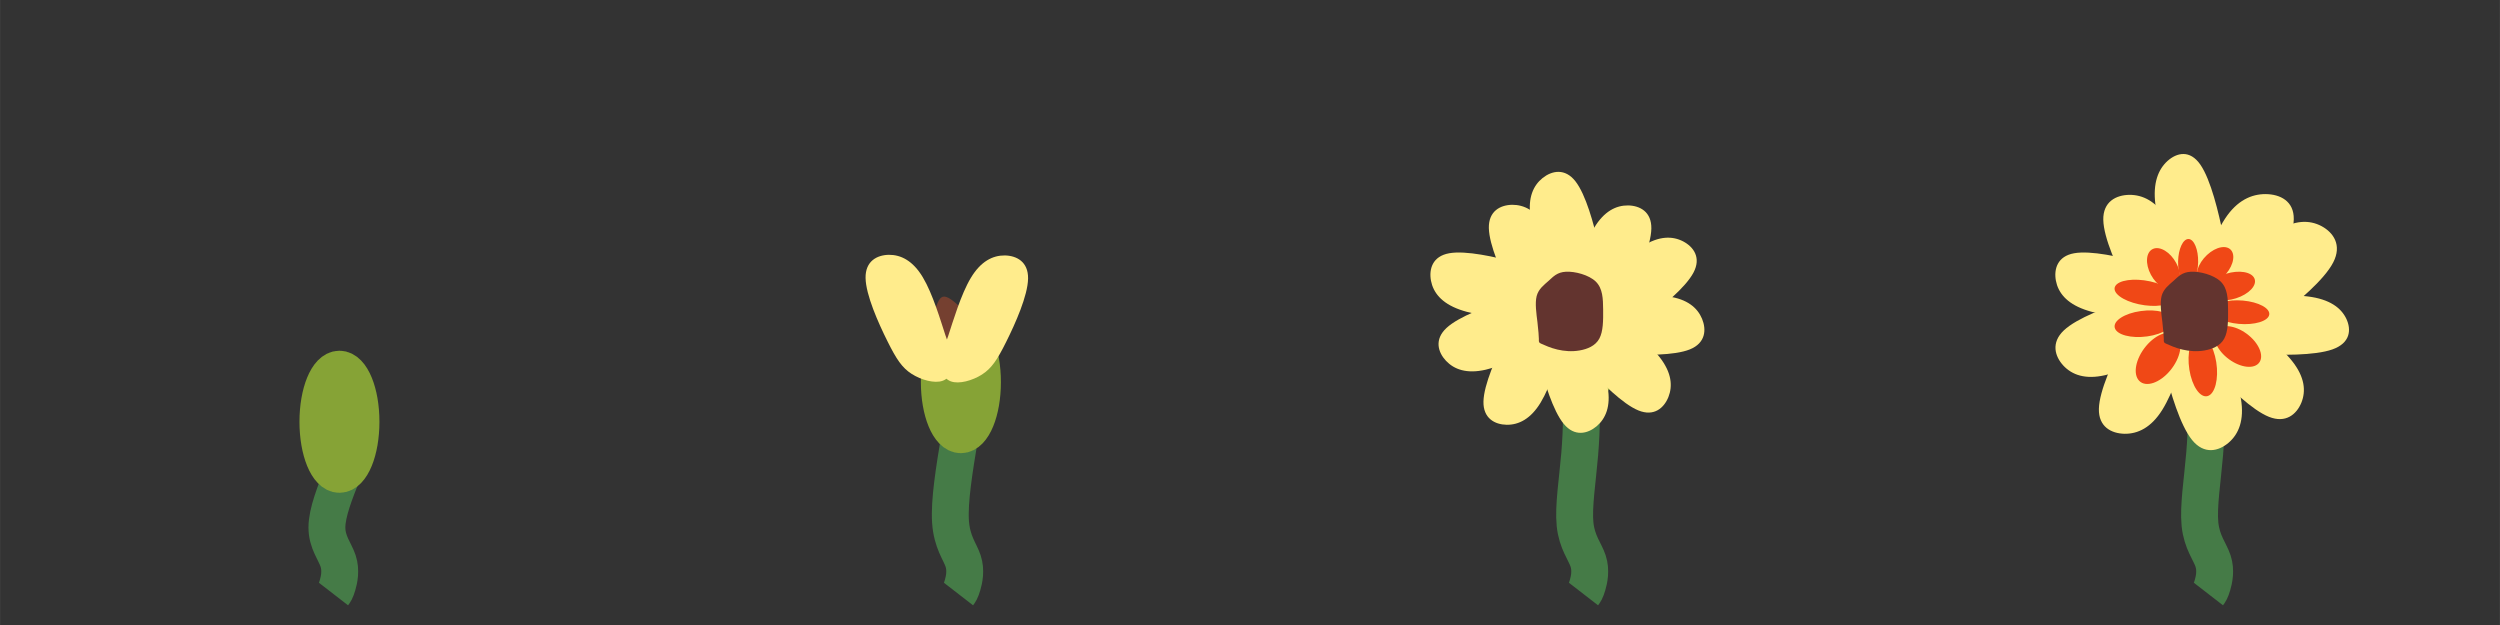 <?xml version="1.0" encoding="UTF-8" standalone="no"?>
<!-- Created with Inkscape (http://www.inkscape.org/) -->

<svg
   width="128"
   height="32"
   viewBox="0 0 33.867 8.467"
   version="1.1"
   id="svg1"
   xmlns="http://www.w3.org/2000/svg"
   xmlns:svg="http://www.w3.org/2000/svg">
  <rect x="0" y="0" width="33.867" height="8.467" fill="#333333" stroke="none"/>
  <defs
     id="defs1" />
  <g
     id="g75"
     transform="matrix(-1.062,0,0,1.062,8.731,-0.265)">
    <rect
       style="fill:#bdca31;fill-opacity:0;stroke:none;stroke-width:0.498"
       id="rect74"
       width="7.969"
       height="7.969"
       x="0.249"
       y="0.249" />
    <path
       style="fill:none;stroke:#457b47;stroke-width:0.5;stroke-dasharray:none"
       d="m -3.952,8.053 c 0.017,-0.022 0.033,-0.044 0.055,-0.119 0.022,-0.074 0.05,-0.201 0.008,-0.328 -0.041,-0.127 -0.152,-0.254 -0.152,-0.455 1.2e-6,-0.201 0.11,-0.477 0.22,-0.752"
       id="path27"
       transform="matrix(-0.941,0,0,0.941,0.249,0.249)" />
    <ellipse
       style="fill:#86a336;stroke:#86a336;stroke-width:0.5;stroke-dasharray:none"
       id="path39"
       cx="-3.871"
       cy="5.718"
       rx="0.292"
       ry="0.713"
       transform="matrix(-0.941,0,0,0.941,0.249,0.249)" />
  </g>
  <g
     id="g40"
     transform="matrix(-1.062,0,0,1.062,17.198,-0.265)">
    <rect
       style="fill:#bdca31;fill-opacity:0;stroke:none;stroke-width:0.498"
       id="rect39"
       width="7.969"
       height="7.969"
       x="0.249"
       y="0.249" />
    <path
       style="fill:none;stroke:#457b47;stroke-width:0.5;stroke-dasharray:none"
       d="m -3.952,8.053 c 0.017,-0.022 0.033,-0.044 0.055,-0.119 0.022,-0.074 0.05,-0.201 0.008,-0.328 -0.041,-0.127 -0.152,-0.254 -0.171,-0.533 -0.019,-0.279 0.052,-0.711 0.123,-1.142"
       id="path40"
       transform="matrix(-0.941,0,0,0.941,0.249,0.249)" />
    <ellipse
       style="fill:#86a336;stroke:#86a336;stroke-width:0.471;stroke-dasharray:none"
       id="ellipse40"
       cx="-3.937"
       cy="5.124"
       rx="0.275"
       ry="0.671"
       transform="scale(-1,1)" />
    <path
       style="fill:#754030;stroke:none;stroke-width:0.471;stroke-dasharray:none"
       d="m 4.224,4.607 c 0.027,-0.039 0.03,-0.093 0.014,-0.184 -0.016,-0.091 -0.049,-0.218 -0.083,-0.301 -0.034,-0.083 -0.067,-0.122 -0.147,-0.08 -0.079,0.042 -0.204,0.163 -0.266,0.274 -0.062,0.11 -0.062,0.209 -0.027,0.272 0.035,0.064 0.105,0.092 0.174,0.104 0.069,0.012 0.136,0.006 0.196,-0.008 0.06,-0.014 0.112,-0.038 0.139,-0.077 z"
       id="path116"
       transform="translate(0.086,0.008)" />
    <path
       style="fill:#ffec8c;stroke:none;stroke-width:0.471;stroke-dasharray:none"
       d="M 4.156,4.765 C 4.171,4.742 4.187,4.737 4.245,4.56 4.303,4.384 4.405,4.036 4.532,3.825 4.659,3.613 4.812,3.538 4.964,3.539 5.115,3.541 5.266,3.619 5.262,3.835 5.258,4.052 5.1,4.407 4.984,4.639 4.869,4.871 4.796,4.98 4.674,5.058 4.552,5.136 4.381,5.183 4.279,5.146 4.176,5.11 4.143,4.991 4.133,4.91 4.124,4.83 4.14,4.788 4.156,4.765 Z"
       id="path89"
       transform="translate(-0.109,-0.039)" />
    <path
       style="fill:#ffec8c;stroke:none;stroke-width:0.471;stroke-dasharray:none"
       d="M 4.156,4.765 C 4.171,4.742 4.187,4.737 4.245,4.56 4.303,4.384 4.405,4.036 4.532,3.825 4.659,3.613 4.812,3.538 4.964,3.539 5.115,3.541 5.266,3.619 5.262,3.835 5.258,4.052 5.1,4.407 4.984,4.639 4.869,4.871 4.796,4.98 4.674,5.058 4.552,5.136 4.381,5.183 4.279,5.146 4.176,5.11 4.143,4.991 4.133,4.91 4.124,4.83 4.14,4.788 4.156,4.765 Z"
       id="path105"
       transform="matrix(-1,0,0,1,8.342,-0.031)" />
  </g>
  <g
     id="g126"
     transform="matrix(-1.062,0,0,1.062,25.665,-0.265)">
    <rect
       style="fill:#bdca31;fill-opacity:0;stroke:none;stroke-width:0.498"
       id="rect123"
       width="7.969"
       height="7.969"
       x="0.249"
       y="0.249" />
    <path
       style="fill:none;stroke:#457b47;stroke-width:0.5;stroke-dasharray:none"
       d="m -3.952,8.053 c 0.017,-0.022 0.033,-0.044 0.055,-0.119 0.022,-0.074 0.05,-0.201 0.008,-0.328 -0.041,-0.127 -0.152,-0.254 -0.177,-0.497 -0.025,-0.243 0.034,-0.603 0.063,-0.952 0.029,-0.349 0.029,-0.689 0.028,-1.028"
       id="path123"
       transform="matrix(-0.941,0,0,0.941,0.249,0.249)" />
    <ellipse
       style="fill:#86a336;stroke:#86a336;stroke-width:0.471;stroke-dasharray:none"
       id="ellipse123"
       cx="-3.959"
       cy="4.486"
       rx="0.275"
       ry="0.671"
       transform="scale(-1,1)" />
    <path
       style="fill:#ffec8c;stroke:none;stroke-width:0.471;stroke-dasharray:none"
       d="M 4.156,4.765 C 4.171,4.742 4.187,4.737 4.245,4.56 4.303,4.384 4.405,4.036 4.532,3.825 4.659,3.613 4.812,3.538 4.964,3.539 5.115,3.541 5.266,3.619 5.262,3.835 5.258,4.052 5.1,4.407 4.984,4.639 4.869,4.871 4.796,4.98 4.674,5.058 4.552,5.136 4.381,5.183 4.279,5.146 4.176,5.11 4.143,4.991 4.133,4.91 4.124,4.83 4.14,4.788 4.156,4.765 Z"
       id="path125"
       transform="translate(-0.087,-0.677)" />
    <path
       style="fill:#ffec8c;stroke:none;stroke-width:0.471;stroke-dasharray:none"
       d="M 4.156,4.765 C 4.171,4.742 4.187,4.737 4.245,4.56 4.303,4.384 4.405,4.036 4.532,3.825 4.659,3.613 4.812,3.538 4.964,3.539 5.115,3.541 5.266,3.619 5.262,3.835 5.258,4.052 5.1,4.407 4.984,4.639 4.869,4.871 4.796,4.98 4.674,5.058 4.552,5.136 4.381,5.183 4.279,5.146 4.176,5.11 4.143,4.991 4.133,4.91 4.124,4.83 4.14,4.788 4.156,4.765 Z"
       id="path126"
       transform="matrix(-1,0,0,1,8.364,-0.669)" />
    <path
       style="fill:#ffec8c;stroke:none;stroke-width:0.471;stroke-dasharray:none"
       d="M 4.156,4.765 C 4.171,4.742 4.187,4.737 4.245,4.56 4.303,4.384 4.405,4.036 4.532,3.825 4.659,3.613 4.812,3.538 4.964,3.539 5.115,3.541 5.266,3.619 5.262,3.835 5.258,4.052 5.1,4.407 4.984,4.639 4.869,4.871 4.796,4.98 4.674,5.058 4.552,5.136 4.381,5.183 4.279,5.146 4.176,5.11 4.143,4.991 4.133,4.91 4.124,4.83 4.14,4.788 4.156,4.765 Z"
       id="path153"
       transform="matrix(-0.892,0.452,0.452,0.892,5.525,-2.072)" />
    <path
       style="fill:#ffec8c;stroke:none;stroke-width:0.471;stroke-dasharray:none"
       d="M 4.156,4.765 C 4.171,4.742 4.187,4.737 4.245,4.56 4.303,4.384 4.405,4.036 4.532,3.825 4.659,3.613 4.812,3.538 4.964,3.539 5.115,3.541 5.266,3.619 5.262,3.835 5.258,4.052 5.1,4.407 4.984,4.639 4.869,4.871 4.796,4.98 4.674,5.058 4.552,5.136 4.381,5.183 4.279,5.146 4.176,5.11 4.143,4.991 4.133,4.91 4.124,4.83 4.14,4.788 4.156,4.765 Z"
       id="path178"
       transform="matrix(-0.391,0.92,0.92,0.391,1.14,-1.634)" />
    <path
       style="fill:#ffec8c;stroke:none;stroke-width:0.471;stroke-dasharray:none"
       d="M 4.156,4.765 C 4.171,4.742 4.187,4.737 4.245,4.56 4.303,4.384 4.405,4.036 4.532,3.825 4.659,3.613 4.812,3.538 4.964,3.539 5.115,3.541 5.266,3.619 5.262,3.835 5.258,4.052 5.1,4.407 4.984,4.639 4.869,4.871 4.796,4.98 4.674,5.058 4.552,5.136 4.381,5.183 4.279,5.146 4.176,5.11 4.143,4.991 4.133,4.91 4.124,4.83 4.14,4.788 4.156,4.765 Z"
       id="path185"
       transform="matrix(0.362,0.932,0.932,-0.362,-2.211,1.969)" />
    <path
       style="fill:#ffec8c;stroke:none;stroke-width:0.471;stroke-dasharray:none"
       d="M 4.156,4.765 C 4.171,4.742 4.187,4.737 4.245,4.56 4.303,4.384 4.405,4.036 4.532,3.825 4.659,3.613 4.812,3.538 4.964,3.539 5.115,3.541 5.266,3.619 5.262,3.835 5.258,4.052 5.1,4.407 4.984,4.639 4.869,4.871 4.796,4.98 4.674,5.058 4.552,5.136 4.381,5.183 4.279,5.146 4.176,5.11 4.143,4.991 4.133,4.91 4.124,4.83 4.14,4.788 4.156,4.765 Z"
       id="path191"
       transform="matrix(0.759,0.651,0.651,-0.759,-2.271,5.142)" />
    <path
       style="fill:#ffec8c;stroke:none;stroke-width:0.471;stroke-dasharray:none"
       d="M 4.156,4.765 C 4.171,4.742 4.187,4.737 4.245,4.56 4.303,4.384 4.405,4.036 4.532,3.825 4.659,3.613 4.812,3.538 4.964,3.539 5.115,3.541 5.266,3.619 5.262,3.835 5.258,4.052 5.1,4.407 4.984,4.639 4.869,4.871 4.796,4.98 4.674,5.058 4.552,5.136 4.381,5.183 4.279,5.146 4.176,5.11 4.143,4.991 4.133,4.91 4.124,4.83 4.14,4.788 4.156,4.765 Z"
       id="path201"
       transform="matrix(1,-0.004,-0.004,-1,-0.003,9.227)" />
    <path
       style="fill:#ffec8c;stroke:none;stroke-width:0.471;stroke-dasharray:none"
       d="M 4.156,4.765 C 4.171,4.742 4.187,4.737 4.245,4.56 4.303,4.384 4.405,4.036 4.532,3.825 4.659,3.613 4.812,3.538 4.964,3.539 5.115,3.541 5.266,3.619 5.262,3.835 5.258,4.052 5.1,4.407 4.984,4.639 4.869,4.871 4.796,4.98 4.674,5.058 4.552,5.136 4.381,5.183 4.279,5.146 4.176,5.11 4.143,4.991 4.133,4.91 4.124,4.83 4.14,4.788 4.156,4.765 Z"
       id="path204"
       transform="matrix(0.693,-0.721,-0.721,-0.693,4.833,10.884)" />
    <path
       style="fill:#ffec8c;stroke:none;stroke-width:0.471;stroke-dasharray:none"
       d="M 4.156,4.765 C 4.171,4.742 4.187,4.737 4.245,4.56 4.303,4.384 4.405,4.036 4.532,3.825 4.659,3.613 4.812,3.538 4.964,3.539 5.115,3.541 5.266,3.619 5.262,3.835 5.258,4.052 5.1,4.407 4.984,4.639 4.869,4.871 4.796,4.98 4.674,5.058 4.552,5.136 4.381,5.183 4.279,5.146 4.176,5.11 4.143,4.991 4.133,4.91 4.124,4.83 4.14,4.788 4.156,4.765 Z"
       id="path208"
       transform="matrix(0.195,-0.981,-0.981,-0.195,8.417,9.39)" />
    <path
       style="fill:#ffec8c;stroke:none;stroke-width:0.471;stroke-dasharray:none"
       d="M 4.156,4.765 C 4.171,4.742 4.187,4.737 4.245,4.56 4.303,4.384 4.405,4.036 4.532,3.825 4.659,3.613 4.812,3.538 4.964,3.539 5.115,3.541 5.266,3.619 5.262,3.835 5.258,4.052 5.1,4.407 4.984,4.639 4.869,4.871 4.796,4.98 4.674,5.058 4.552,5.136 4.381,5.183 4.279,5.146 4.176,5.11 4.143,4.991 4.133,4.91 4.124,4.83 4.14,4.788 4.156,4.765 Z"
       id="path228"
       transform="matrix(-0.776,-0.631,-0.631,0.776,10.574,2.906)" />
    <path
       style="fill:#63342f;stroke:none;stroke-width:0.471;stroke-dasharray:none"
       d="m 4.25,4.595 c 0.001,-0.027 0.004,-0.082 0.013,-0.155 0.009,-0.074 0.023,-0.166 0.007,-0.23 -0.017,-0.064 -0.065,-0.098 -0.106,-0.135 -0.041,-0.037 -0.075,-0.076 -0.153,-0.08 -0.078,-0.004 -0.201,0.027 -0.263,0.087 -0.062,0.061 -0.064,0.152 -0.065,0.247 -9.25e-4,0.095 -9.25e-4,0.193 0.034,0.257 0.035,0.064 0.105,0.092 0.174,0.104 0.069,0.012 0.136,0.006 0.196,-0.008 0.06,-0.014 0.112,-0.038 0.137,-0.049 0.026,-0.012 0.026,-0.012 0.027,-0.039 z"
       id="path124"
       transform="matrix(1.445,0,0,1.445,-1.605,-2.057)" />
  </g>
  <g
     id="g243"
     transform="matrix(-1.062,0,0,1.062,34.131,-0.265)">
    <rect
       style="fill:#bdca31;fill-opacity:0;stroke:none;stroke-width:0.498"
       id="rect232"
       width="7.969"
       height="7.969"
       x="0.249"
       y="0.249" />
    <path
       style="fill:none;stroke:#457b47;stroke-width:0.5;stroke-dasharray:none"
       d="m -3.952,8.053 c 0.017,-0.022 0.033,-0.044 0.055,-0.119 0.022,-0.074 0.05,-0.201 0.008,-0.328 -0.041,-0.127 -0.152,-0.254 -0.177,-0.497 -0.025,-0.243 0.034,-0.603 0.063,-0.952 0.029,-0.349 0.029,-0.689 0.028,-1.028"
       id="path232"
       transform="matrix(-0.941,0,0,0.941,0.249,0.249)" />
    <ellipse
       style="fill:#86a336;stroke:#86a336;stroke-width:0.471;stroke-dasharray:none"
       id="ellipse232"
       cx="-3.959"
       cy="4.486"
       rx="0.275"
       ry="0.671"
       transform="scale(-1,1)" />
    <path
       style="fill:#ffec8c;stroke:none;stroke-width:0.471;stroke-dasharray:none"
       d="M 4.156,4.765 C 4.171,4.742 4.187,4.737 4.245,4.56 4.303,4.384 4.405,4.036 4.532,3.825 4.659,3.613 4.812,3.538 4.964,3.539 5.115,3.541 5.266,3.619 5.262,3.835 5.258,4.052 5.1,4.407 4.984,4.639 4.869,4.871 4.796,4.98 4.674,5.058 4.552,5.136 4.381,5.183 4.279,5.146 4.176,5.11 4.143,4.991 4.133,4.91 4.124,4.83 4.14,4.788 4.156,4.765 Z"
       id="path233"
       transform="matrix(1.117,0,0,1.078,-0.569,-1.08)" />
    <path
       style="fill:#ffec8c;stroke:none;stroke-width:0.471;stroke-dasharray:none"
       d="M 4.156,4.765 C 4.171,4.742 4.187,4.737 4.245,4.56 4.303,4.384 4.405,4.036 4.532,3.825 4.659,3.613 4.812,3.538 4.964,3.539 5.115,3.541 5.266,3.619 5.262,3.835 5.258,4.052 5.1,4.407 4.984,4.639 4.869,4.871 4.796,4.98 4.674,5.058 4.552,5.136 4.381,5.183 4.279,5.146 4.176,5.11 4.143,4.991 4.133,4.91 4.124,4.83 4.14,4.788 4.156,4.765 Z"
       id="path234"
       transform="matrix(-1.199,0,0,1.088,9.188,-1.125)" />
    <path
       style="fill:#ffec8c;stroke:none;stroke-width:0.471;stroke-dasharray:none"
       d="M 4.156,4.765 C 4.171,4.742 4.187,4.737 4.245,4.56 4.303,4.384 4.405,4.036 4.532,3.825 4.659,3.613 4.812,3.538 4.964,3.539 5.115,3.541 5.266,3.619 5.262,3.835 5.258,4.052 5.1,4.407 4.984,4.639 4.869,4.871 4.796,4.98 4.674,5.058 4.552,5.136 4.381,5.183 4.279,5.146 4.176,5.11 4.143,4.991 4.133,4.91 4.124,4.83 4.14,4.788 4.156,4.765 Z"
       id="path235"
       transform="matrix(-1.005,0.525,0.51,1.034,5.708,-3.131)" />
    <path
       style="fill:#ffec8c;stroke:none;stroke-width:0.471;stroke-dasharray:none"
       d="M 4.156,4.765 C 4.171,4.742 4.187,4.737 4.245,4.56 4.303,4.384 4.405,4.036 4.532,3.825 4.659,3.613 4.812,3.538 4.964,3.539 5.115,3.541 5.266,3.619 5.262,3.835 5.258,4.052 5.1,4.407 4.984,4.639 4.869,4.871 4.796,4.98 4.674,5.058 4.552,5.136 4.381,5.183 4.279,5.146 4.176,5.11 4.143,4.991 4.133,4.91 4.124,4.83 4.14,4.788 4.156,4.765 Z"
       id="path236"
       transform="matrix(-0.446,0.92,1.048,0.391,0.713,-1.634)" />
    <path
       style="fill:#ffec8c;stroke:none;stroke-width:0.471;stroke-dasharray:none"
       d="M 4.156,4.765 C 4.171,4.742 4.187,4.737 4.245,4.56 4.303,4.384 4.405,4.036 4.532,3.825 4.659,3.613 4.812,3.538 4.964,3.539 5.115,3.541 5.266,3.619 5.262,3.835 5.258,4.052 5.1,4.407 4.984,4.639 4.869,4.871 4.796,4.98 4.674,5.058 4.552,5.136 4.381,5.183 4.279,5.146 4.176,5.11 4.143,4.991 4.133,4.91 4.124,4.83 4.14,4.788 4.156,4.765 Z"
       id="path237"
       transform="matrix(0.39,0.981,1.004,-0.38,-2.707,1.862)" />
    <path
       style="fill:#ffec8c;stroke:none;stroke-width:0.471;stroke-dasharray:none"
       d="M 4.156,4.765 C 4.171,4.742 4.187,4.737 4.245,4.56 4.303,4.384 4.405,4.036 4.532,3.825 4.659,3.613 4.812,3.538 4.964,3.539 5.115,3.541 5.266,3.619 5.262,3.835 5.258,4.052 5.1,4.407 4.984,4.639 4.869,4.871 4.796,4.98 4.674,5.058 4.552,5.136 4.381,5.183 4.279,5.146 4.176,5.11 4.143,4.991 4.133,4.91 4.124,4.83 4.14,4.788 4.156,4.765 Z"
       id="path238"
       transform="matrix(0.843,0.734,0.722,-0.857,-3.029,5.287)" />
    <path
       style="fill:#ffec8c;stroke:none;stroke-width:0.471;stroke-dasharray:none"
       d="M 4.156,4.765 C 4.171,4.742 4.187,4.737 4.245,4.56 4.303,4.384 4.405,4.036 4.532,3.825 4.659,3.613 4.812,3.538 4.964,3.539 5.115,3.541 5.266,3.619 5.262,3.835 5.258,4.052 5.1,4.407 4.984,4.639 4.869,4.871 4.796,4.98 4.674,5.058 4.552,5.136 4.381,5.183 4.279,5.146 4.176,5.11 4.143,4.991 4.133,4.91 4.124,4.83 4.14,4.788 4.156,4.765 Z"
       id="path239"
       transform="matrix(1.107,-0.005,-0.005,-1.071,-0.441,9.598)" />
    <path
       style="fill:#ffec8c;stroke:none;stroke-width:0.471;stroke-dasharray:none"
       d="M 4.156,4.765 C 4.171,4.742 4.187,4.737 4.245,4.56 4.303,4.384 4.405,4.036 4.532,3.825 4.659,3.613 4.812,3.538 4.964,3.539 5.115,3.541 5.266,3.619 5.262,3.835 5.258,4.052 5.1,4.407 4.984,4.639 4.869,4.871 4.796,4.98 4.674,5.058 4.552,5.136 4.381,5.183 4.279,5.146 4.176,5.11 4.143,4.991 4.133,4.91 4.124,4.83 4.14,4.788 4.156,4.765 Z"
       id="path240"
       transform="matrix(0.733,-0.773,-0.762,-0.743,4.876,11.38)" />
    <path
       style="fill:#ffec8c;stroke:none;stroke-width:0.471;stroke-dasharray:none"
       d="M 4.156,4.765 C 4.171,4.742 4.187,4.737 4.245,4.56 4.303,4.384 4.405,4.036 4.532,3.825 4.659,3.613 4.812,3.538 4.964,3.539 5.115,3.541 5.266,3.619 5.262,3.835 5.258,4.052 5.1,4.407 4.984,4.639 4.869,4.871 4.796,4.98 4.674,5.058 4.552,5.136 4.381,5.183 4.279,5.146 4.176,5.11 4.143,4.991 4.133,4.91 4.124,4.83 4.14,4.788 4.156,4.765 Z"
       id="path241"
       transform="matrix(0.195,-0.981,-0.981,-0.195,8.417,9.39)" />
    <path
       style="fill:#ffec8c;stroke:none;stroke-width:0.471;stroke-dasharray:none"
       d="M 4.156,4.765 C 4.171,4.742 4.187,4.737 4.245,4.56 4.303,4.384 4.405,4.036 4.532,3.825 4.659,3.613 4.812,3.538 4.964,3.539 5.115,3.541 5.266,3.619 5.262,3.835 5.258,4.052 5.1,4.407 4.984,4.639 4.869,4.871 4.796,4.98 4.674,5.058 4.552,5.136 4.381,5.183 4.279,5.146 4.176,5.11 4.143,4.991 4.133,4.91 4.124,4.83 4.14,4.788 4.156,4.765 Z"
       id="path242"
       transform="matrix(-0.776,-0.712,-0.631,0.875,10.574,2.74)" />
    <ellipse
       style="fill:#f04816;stroke:none;stroke-width:0.637;stroke-dasharray:none"
       id="path268"
       cx="1.421"
       cy="5.754"
       transform="matrix(-0.474,0.881,0.906,0.422,0,0)"
       rx="0.289"
       ry="0.178" />
    <ellipse
       style="fill:#f04816;stroke:none;stroke-width:0.703;stroke-dasharray:none"
       id="ellipse269"
       cx="-2.588"
       cy="5.068"
       transform="matrix(-0.977,0.213,0.445,0.895,0,0)"
       rx="0.383"
       ry="0.163" />
    <ellipse
       style="fill:#f04816;stroke:none;stroke-width:0.705;stroke-dasharray:none"
       id="ellipse270"
       cx="-5.773"
       cy="3.701"
       transform="matrix(-0.99,-0.138,-0.25,0.968,0,0)"
       rx="0.376"
       ry="0.167" />
    <ellipse
       style="fill:#f04816;stroke:none;stroke-width:0.806;stroke-dasharray:none"
       id="ellipse271"
       cx="-6.699"
       cy="-0.457"
       transform="matrix(-0.64,-0.768,-0.705,0.71,0,0)"
       rx="0.375"
       ry="0.219" />
    <ellipse
       style="fill:#f04816;stroke:none;stroke-width:0.74;stroke-dasharray:none"
       id="ellipse272"
       cx="-3.683"
       cy="-4.786"
       transform="matrix(0.156,-0.988,-0.964,-0.267,0,0)"
       rx="0.39"
       ry="0.178" />
    <ellipse
       style="fill:#f04816;stroke:none;stroke-width:0.733;stroke-dasharray:none"
       id="ellipse273"
       cx="-0.706"
       cy="-5.91"
       transform="matrix(0.771,-0.637,-0.7,-0.714,0,0)"
       rx="0.341"
       ry="0.199" />
    <ellipse
       style="fill:#f04816;stroke:none;stroke-width:0.659;stroke-dasharray:none"
       id="ellipse274"
       cx="2.75"
       cy="-4.55"
       transform="matrix(0.996,-0.089,-0.179,-0.984,0,0)"
       rx="0.363"
       ry="0.151" />
    <ellipse
       style="fill:#f04816;stroke:none;stroke-width:0.649;stroke-dasharray:none"
       id="ellipse275"
       cx="4.902"
       cy="-2.609"
       transform="matrix(0.953,0.303,0.38,-0.925,0,0)"
       rx="0.315"
       ry="0.169" />
    <ellipse
       style="fill:#f04816;stroke:none;stroke-width:0.629;stroke-dasharray:none"
       id="ellipse276"
       cx="5.326"
       cy="-0.007"
       transform="matrix(0.73,0.683,0.587,-0.81,0,0)"
       rx="0.288"
       ry="0.174" />
    <ellipse
       style="fill:#f04816;stroke:none;stroke-width:0.544;stroke-dasharray:none"
       id="ellipse277"
       cx="3.739"
       cy="4.156"
       transform="matrix(0.02,1,0.999,-0.036,0,0)"
       rx="0.291"
       ry="0.128" />
    <path
       style="fill:#63342f;stroke:none;stroke-width:0.471;stroke-dasharray:none"
       d="m 4.25,4.595 c 0.001,-0.027 0.004,-0.082 0.013,-0.155 0.009,-0.074 0.023,-0.166 0.007,-0.23 -0.017,-0.064 -0.065,-0.098 -0.106,-0.135 -0.041,-0.037 -0.075,-0.076 -0.153,-0.08 -0.078,-0.004 -0.201,0.027 -0.263,0.087 -0.062,0.061 -0.064,0.152 -0.065,0.247 -9.25e-4,0.095 -9.25e-4,0.193 0.034,0.257 0.035,0.064 0.105,0.092 0.174,0.104 0.069,0.012 0.136,0.006 0.196,-0.008 0.06,-0.014 0.112,-0.038 0.137,-0.049 0.026,-0.012 0.026,-0.012 0.027,-0.039 z"
       id="path243"
       transform="matrix(1.445,0,0,1.445,-1.605,-2.057)" />
  </g>
</svg>
